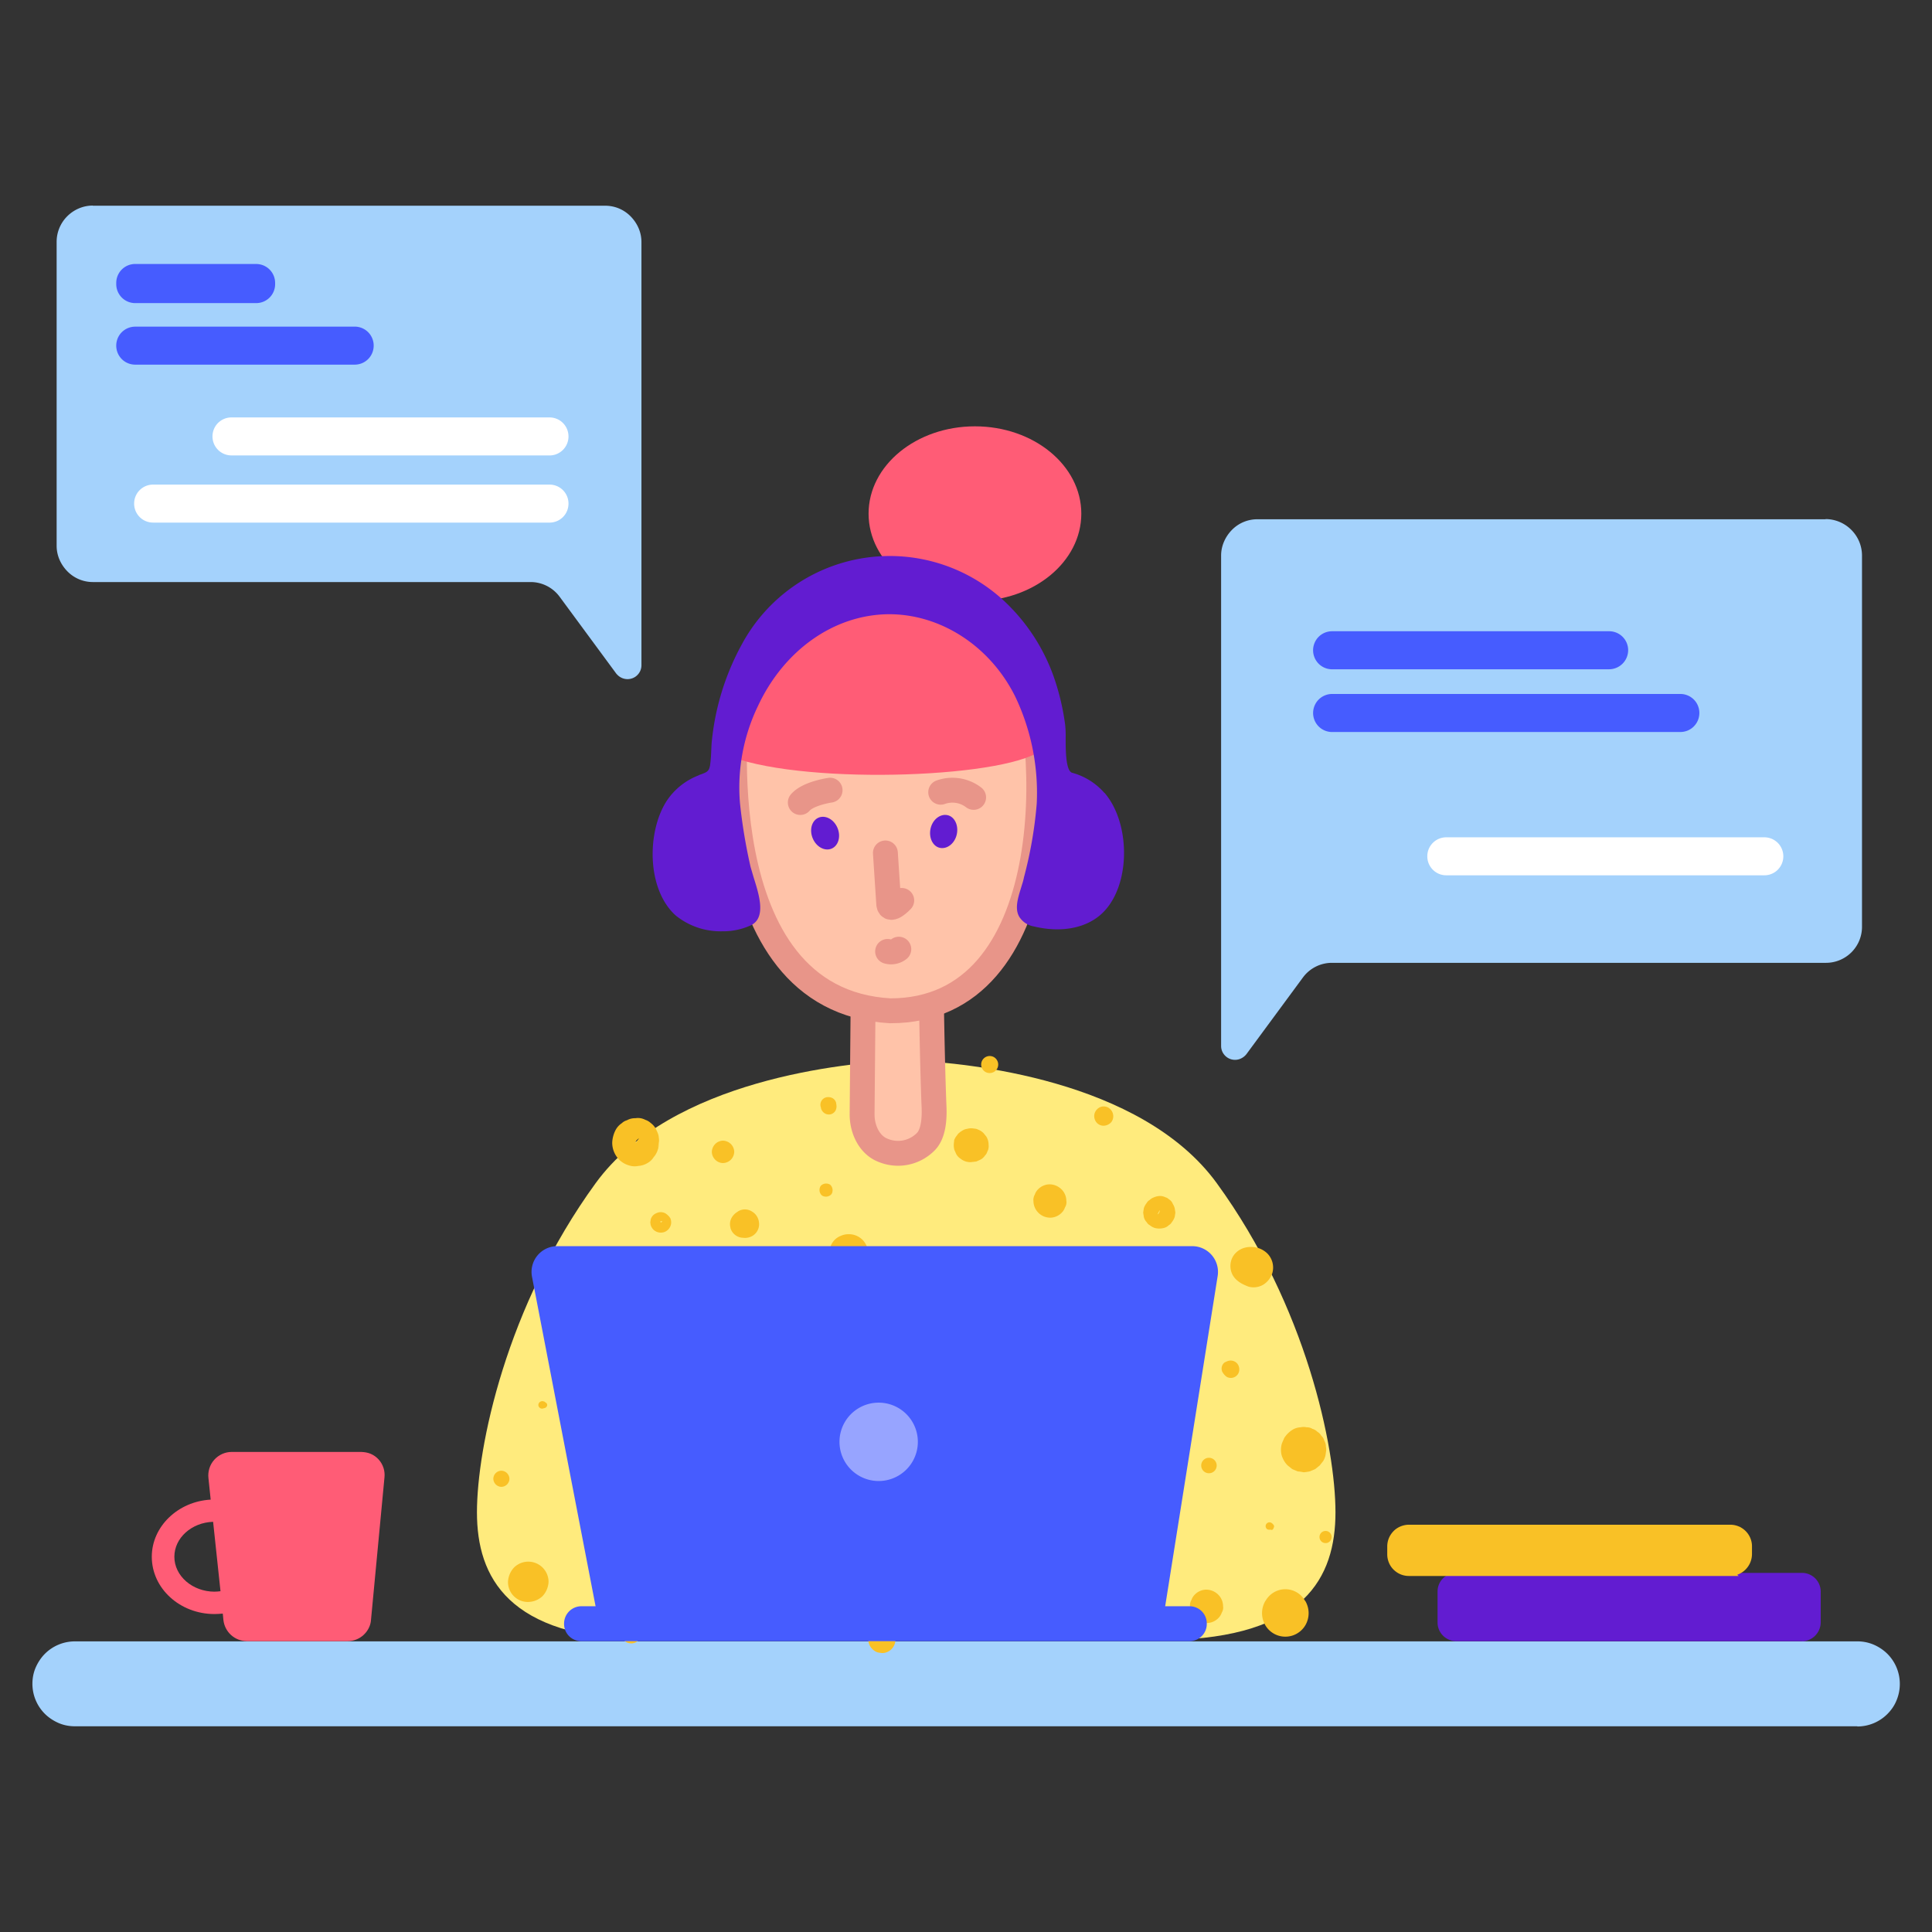 <svg xmlns="http://www.w3.org/2000/svg" xmlns:xlink="http://www.w3.org/1999/xlink" width="108" height="108" fill="none"><rect width="100%" height="100%" fill="#333333" stroke="none"/><style><![CDATA[.B{fill:#465cff}.C{stroke:#e89589}.D{stroke-width:1.391}.E{stroke-linecap:round}.F{stroke-linejoin:round}.G{fill:#621cd1}.H{stroke-miterlimit:10}]]></style><path d="M103.822 96.5H4.18c-.312 0-.622-.06-.9-.18s-.55-.295-.772-.516-.396-.483-.516-.772a2.37 2.37 0 0 1-.18-.91h0c0-.312.06-.622.18-.9s.295-.55.516-.772.483-.396.772-.516a2.37 2.37 0 0 1 .91-.18h99.643a2.29 2.29 0 0 1 .9.18c.28.12.55.295.772.516s.396.483.516.772a2.39 2.39 0 0 1 0 1.821c-.12.3-.295.55-.516.772s-.483.396-.772.516a2.36 2.36 0 0 1-.9.18h0zm-1.766-67.473h-31.77c-.535 0-1.047.212-1.425.6s-.6.9-.6 1.425v27.414c-.001.164.05.324.147.457s.23.233.387.284a.78.78 0 0 0 .48.002.85.85 0 0 0 .4-.28l3.154-4.28a2.02 2.02 0 0 1 .715-.608c.283-.144.596-.218.913-.218h27.614a2.01 2.01 0 0 0 .772-.153 2.02 2.02 0 0 0 .655-.437 2.03 2.03 0 0 0 .437-.654c.1-.245.153-.507.152-.772V31.042a2.03 2.03 0 0 0-.6-1.425 2.04 2.04 0 0 0-1.43-.6z" fill="#a4d2fc"/><path d="M89.952 37.414H74.467c-.14 0-.278-.027-.407-.08a1.06 1.06 0 0 1-.576-.576 1.06 1.06 0 0 1 0-.815 1.06 1.06 0 0 1 .576-.576c.13-.053.268-.08.407-.08h15.485c.14 0 .278.027.407.08s.246.132.345.23a1.06 1.06 0 0 1 .231.345c.053.13.08.267.08.407h0a1.07 1.07 0 0 1-1.064 1.064z" class="B"/><path d="M98.627 48.93H80.85c-.14 0-.278-.027-.407-.08s-.246-.132-.345-.23a1.06 1.06 0 0 1-.231-.345c-.053-.13-.08-.268-.08-.407h0c0-.14.027-.278.08-.407a1.06 1.06 0 0 1 .231-.345c.1-.1.216-.177.345-.23s.268-.08.407-.08h17.776c.14 0 .278.027.407.08s.246.132.345.23.177.216.23.345a1.06 1.06 0 0 1 .081.407h0a1.06 1.06 0 0 1-.081.407c-.054.13-.132.246-.23.345s-.216.177-.345.23-.267.08-.407.08h0z" fill="#fff"/><path d="M93.932 40.92H74.467c-.14 0-.278-.027-.407-.08s-.247-.132-.345-.23-.177-.216-.23-.345a1.06 1.06 0 0 1 0-.815 1.06 1.06 0 0 1 .576-.576 1.06 1.06 0 0 1 .407-.081h19.465a1.06 1.06 0 0 1 .407.081c.13.053.246.132.345.23s.177.216.23.345.08.267.08.407-.027.278-.08.407-.132.246-.23.345a1.06 1.06 0 0 1-.345.231c-.13.053-.268.08-.407.08h0z" class="B"/><path d="M68.02 66.142c-4.244-5.832-14.07-6.722-16.962-6.86v-.025s-.15 0-.4.013c-.263-.013-.4-.013-.4-.013v.025c-2.892.138-12.718 1.026-16.962 6.86-5.007 6.885-6.634 14.77-6.634 18.4s1.74 7 9.376 7.135l14.62.038 14.62-.038c7.65-.125 9.376-3.505 9.376-7.135s-1.627-11.516-6.634-18.4z" fill="#ffeb7d"/><g fill="#f9c126"><path d="M35.786 75.03c-.225-.025-.288.2-.252.376z"/><path d="M35.924 74.53c-.073-.024-.15-.036-.225-.036.05.013.1.013.15.025a.86.86 0 0 0-1.039.35c-.1.198-.14.43-.087.65a.95.95 0 0 0 .144.3.68.68 0 0 0 .245.21c.198.1.43.14.65.088a.82.82 0 0 0 .501-.388l.088-.2c.036-.1.04-.226.013-.338a.58.58 0 0 0-.1-.313c-.05-.076-.1-.148-.175-.213l-.113.864c.01-.001.018-.006.025-.012-.038.012-.088.036-.125.05a.08.08 0 0 1 .05-.013.51.51 0 0 0 .375-.501.52.52 0 0 0-.075-.263.5.5 0 0 0-.124-.157c-.05-.043-.112-.076-.176-.095h0zm4.494 3.842a.68.68 0 0 0 .501-.213.76.76 0 0 0 .213-.5.68.68 0 0 0-.213-.5c-.135-.13-.313-.207-.5-.213-.094-.001-.186.018-.273.054a.68.68 0 0 0-.228.159.76.76 0 0 0-.213.5.68.68 0 0 0 .213.501c.135.13.313.207.5.213zm0-4.518a.58.58 0 0 0 .401-.163.55.55 0 0 0 .163-.401.58.58 0 0 0-.163-.401c-.1-.102-.252-.16-.4-.163a.58.58 0 0 0-.401.163.55.55 0 0 0-.163.401.58.58 0 0 0 .163.401c.1.102.252.16.4.163h0zm-3.38-5.584c-.038.025-.063.05-.1.075-.013-.025-.013-.05-.025-.075m.313-.425a.54.54 0 0 0-.513-.036.58.58 0 0 0-.188.113c-.073.067-.125.154-.15.25v.013c-.013.05-.013.1-.025.15.013.05.013.1.025.15a.63.63 0 0 0 .15.252.6.6 0 0 0 .638.125.59.59 0 0 0 .351-.451c.013-.102 0-.205-.036-.3a.83.83 0 0 0-.252-.263v-.003zm4.444.55c-.036.013-.062.013-.1.025a.96.96 0 0 1-.15.35m-.15-1.063a.5.5 0 0 1-.088.062.89.89 0 0 0-.313.363.73.73 0 0 0-.036.488v.025c.04.14.118.264.227.36s.242.158.385.18c.132.015.265-.002.388-.05a.69.69 0 0 0 .351-.301c0-.013.013-.013.013-.025l-.85.35c.025 0 .063.013.088.013a.82.82 0 0 0 .425 0c.185-.047.345-.162.45-.322a.76.76 0 0 0 .114-.542.8.8 0 0 0-.122-.33.77.77 0 0 0-.253-.245c-.114-.078-.247-.12-.385-.125a.72.72 0 0 0-.392.1v-.001zm-.852-3.308a.37.37 0 0 0-.095.1c-.022.034-.032.093-.03.142m.125.374c.165-.004.322-.07.438-.188a.66.66 0 0 0 .188-.438.64.64 0 0 0-.188-.438.66.66 0 0 0-.438-.188.64.64 0 0 0-.438.188.66.66 0 0 0-.188.438.63.63 0 0 0 .188.438.6.6 0 0 0 .2.138.61.61 0 0 0 .238.05h0zm5.758 1.878c.1 0 .195-.04.266-.1s.1-.166.1-.266-.04-.195-.1-.266-.166-.1-.266-.1-.195.04-.265.1-.1.166-.1.266.04.195.1.266.166.1.265.1h0zm-15.02 4.38a.5.5 0 0 0 .08.218.49.49 0 0 0 .172.157m-.252.55a.91.91 0 0 0 .651-.275.99.99 0 0 0 .275-.651.91.91 0 0 0-.275-.651.96.96 0 0 0-.65-.275.91.91 0 0 0-.651.275.99.99 0 0 0-.275.651c0 .12.024.242.072.353a.91.91 0 0 0 .204.297.96.96 0 0 0 .651.275h0zm-.7 6.16l-.088-.025c-.028-.01-.064-.01-.096-.003s-.062.02-.088.038-.048.044-.064.072-.025.06-.027.092a.21.21 0 0 0 .275.201c.025-.013.063-.013.088-.025a.18.18 0 0 0 .095-.066c.025-.032.037-.07.037-.1s-.013-.078-.037-.1-.057-.055-.095-.066h0zm3.456 5.345a.82.82 0 0 0 .426-.1.94.94 0 0 0 .35-.225.71.71 0 0 0 .225-.35.85.85 0 0 0 .1-.426 1.1 1.1 0 0 0-.324-.776c-.208-.203-.485-.32-.776-.326-.15-.006-.296.03-.426.1a.94.94 0 0 0-.35.225.71.71 0 0 0-.225.35.85.85 0 0 0-.1.425 1.1 1.1 0 0 0 .085.42c.055.133.137.254.24.356a1.12 1.12 0 0 0 .776.324v.001zm-5.885-.588c.12-.002.233-.05.317-.134a.46.46 0 0 0 .134-.317.47.47 0 0 0-.136-.314c-.083-.084-.196-.132-.314-.136-.12.002-.233.05-.317.134a.46.46 0 0 0-.134.317.47.47 0 0 0 .136.315.46.46 0 0 0 .315.136h0zm5.408-4.557a.36.36 0 0 0-.036.2.48.48 0 0 0 .113.275.42.42 0 0 0 .275.113c.05 0 .102-.01.15-.03s.1-.048.127-.084a.42.42 0 0 0 .113-.275.36.36 0 0 0-.036-.2.5.5 0 0 0-.125-.188.34.34 0 0 0-.213-.075.4.4 0 0 0-.175.05.44.44 0 0 0-.188.213h-.003zm11.992 8.362a.29.29 0 0 0-.25-.125m0 .876c.228-.003.447-.093.612-.25a.55.55 0 0 0 .175-.275c.05-.105.077-.22.075-.338-.004-.23-.094-.447-.252-.612a.87.87 0 0 0-.612-.25c-.228.003-.447.093-.612.25a.55.55 0 0 0-.175.275c-.05.105-.077.22-.075.338a.9.9 0 0 0 .063.332c.043.105.107.2.187.282s.176.144.282.187a.84.84 0 0 0 .332.063v-.002zm7.637-6.76c-.013-.025-.013-.05-.025-.075l-.1.075"/><path d="M52.748 81.715a.9.9 0 0 0 .601-.252.84.84 0 0 0 .25-.601c-.003-.225-.093-.44-.25-.6a.85.85 0 0 0-.275-.185c-.103-.043-.214-.065-.325-.065s-.222.022-.325.065-.197.106-.275.185-.143.172-.186.275a.85.85 0 0 0-.066.326c.004.225.094.44.252.6.163.154.377.244.6.252h0zm.438-5.935l-.125.125z"/><path d="M53.06 75.568c-.025.025-.063.036-.088.063h.275c-.066-.04-.144-.06-.222-.05a.34.34 0 0 0-.298.337c.001.09.036.172.1.234s.146.098.235.1.173-.033.236-.094a.34.34 0 0 0 .05-.426v.275c.025-.025.036-.062.063-.088.027-.05.037-.105.03-.16s-.034-.106-.073-.146-.1-.065-.146-.073-.112.002-.16.03zm6.235-1.94c-.013-.013-.025-.036-.036-.05a.52.52 0 0 0-.187-.18.5.5 0 0 0-.25-.065.52.52 0 0 0-.25.065.51.51 0 0 0-.187.18c-.012.012-.025.036-.036.05a.55.55 0 0 0 .476.827.55.55 0 0 0 .476-.827h-.003zm-.6-5.558a.91.91 0 0 0 .651-.275.76.76 0 0 0 .188-.301c.063-.1.1-.237.075-.363a.91.91 0 0 0-.275-.651.96.96 0 0 0-.65-.275.91.91 0 0 0-.651.275c-.086.084-.15.187-.188.3a.6.6 0 0 0-.075.363.94.94 0 0 0 .927.926zm6.134-.426a.29.29 0 0 1-.03.142c-.022.044-.055.082-.095.1m-.663-.454a.98.98 0 0 1 .075-.188c-.013.013-.013.025-.025.05l.5-.388c-.013 0-.013 0-.025.013a.59.59 0 0 0-.3.163.4.4 0 0 0-.163.163.88.88 0 0 0-.163.301l-.036.238.036.238a.59.59 0 0 0 .163.3.4.4 0 0 0 .163.163.86.86 0 0 0 .3.163 1.01 1.01 0 0 0 .475 0 .59.59 0 0 0 .301-.163.41.41 0 0 0 .163-.163.96.96 0 0 0 .163-.3l.036-.238-.036-.238a.82.82 0 0 0-.225-.388l-.013-.013.213.375c-.003-.02-.007-.042-.013-.063l-.087-.2a.53.53 0 0 0-.213-.225.35.35 0 0 0-.175-.1.68.68 0 0 0-.313-.075.92.92 0 0 0-.413.113.53.53 0 0 0-.225.213.36.36 0 0 0-.163.252v-.001zm.913 5.846c-.036.013-.063.013-.1.025-.012.036-.012.063-.025.1"/><path d="M64.953 72.977h-.1c-.057-.001-.112.013-.16.042s-.088.07-.114.12c-.012.012-.012.036-.025.05a.82.82 0 0 0-.05.188c.002.08.032.156.084.215a.34.34 0 0 0 .204.11.32.32 0 0 0 .226-.05.3.3 0 0 0 .136-.187c.02-.052.03-.107.025-.163l-.163.275c.025-.013.062-.025.087-.036.056-.034.1-.085.125-.146s.03-.128.012-.192-.055-.12-.107-.16-.115-.063-.18-.065h0zM61.335 62c-.07.07-.122.157-.15.252a.56.56 0 0 0 .025.35c.04.097.106.18.194.24a.52.52 0 0 0 .295.087c.093-.003.183-.03.264-.075s.15-.1.2-.188a.55.55 0 0 0-.087-.651L62.062 62c-.096-.096-.227-.15-.363-.15s-.267.054-.363.15h0zm-7.022 1.877c-.137.013-.175.063-.113.138a3.66 3.66 0 0 0 .363-.063M54.5 63.2h-.025l.313.188-.013-.013a.98.98 0 0 0-.375-.225.92.92 0 0 0-.451 0c-.145.035-.276.114-.375.225a.97.97 0 0 0-.225.376c-.044.172-.044.353 0 .526l.1.225a.69.69 0 0 0 .238.263.87.87 0 0 0 .576.2l.313-.036.225-.1c.107-.055.198-.137.263-.238a.46.46 0 0 0 .125-.213c.062-.1.088-.237.075-.363a.9.9 0 0 0-.125-.476l-.15-.187a.79.79 0 0 0-.301-.201.52.52 0 0 0-.238-.062.77.77 0 0 0-.375.012c-.018-.001-.035.004-.05.013l.25-.036h-.025l-.25.036c-.122.028-.234.1-.324.175a.47.47 0 0 0-.175.175.75.75 0 0 0-.175.324l1.1-.612H54.4c.075.025.138.063.213.087H54.6l.313.313-.275.964c.012 0 .012 0 .025-.013a1.33 1.33 0 0 0 .138-.113 1.27 1.27 0 0 1 .113-.138.81.81 0 0 0 .087-.45c-.014-.123-.06-.24-.137-.338a.5.5 0 0 0-.351-.288H54.5zm-2.8 7.487c.038.13.122.242.238.313.074.05.16.075.25.075a.45.45 0 0 0 .25-.075.59.59 0 0 0 .238-.313.5.5 0 0 0-.475-.626.49.49 0 0 0-.501.626zm-5.9 3.217c-.043.017-.08.05-.1.1s-.025.1-.013.134c.038.012.075.012.113.025m-.162-.513c-.013.012-.036.012-.05.025l.163-.036c-.104-.017-.2.005-.3.063a.49.49 0 0 0-.188.213.39.39 0 0 0-.025.238.45.45 0 0 0 .388.388.46.46 0 0 0 .451-.213c.04-.07.06-.146.063-.225-.006-.12-.055-.235-.138-.324v-.012c.025.025.05.062.075.088-.013-.013-.025-.036-.036-.05l-.05.388.036-.036a.3.3 0 0 0 .067-.103c.015-.038.022-.08.02-.122a.31.31 0 0 0-.063-.188c-.046-.063-.114-.107-.2-.123s-.156-.004-.223.035v-.005zm1.8-3.617c.002.026-.002.052-.013.075.013-.06.047-.1.095-.148a.25.25 0 0 1 .168-.052m-.25 1.264a1 1 0 0 0 .425-.088.98.98 0 0 0 .576-.576c.067-.13.098-.28.088-.426a1.07 1.07 0 0 0-1.089-1.089 1.01 1.01 0 0 0-.426.088.98.98 0 0 0-.351.225c-.1.1-.176.22-.226.35a.82.82 0 0 0-.088.425 1.11 1.11 0 0 0 .313.776 1.22 1.22 0 0 0 .776.313h0zM46.3 61.76c.013.036.013.063.025.1.036.013.063.013.1.025m-.55-.01a.29.29 0 0 1 .025.1c.033.1.107.206.208.264a.45.45 0 0 0 .332.049.43.43 0 0 0 .263-.2.52.52 0 0 0 .05-.338c0-.036-.013-.063-.013-.1-.014-.055-.04-.107-.073-.152a.42.42 0 0 0-.127-.111.54.54 0 0 0-.338-.05.43.43 0 0 0-.324.54l-.003-.002zm15.322 22.67a.36.36 0 0 0-.351-.275c-.012-.036-.012-.063-.025-.1m1.478-.2a1.55 1.55 0 0 0-.388-.663 3.93 3.93 0 0 0-.275-.213 1.07 1.07 0 0 0-.513-.163.59.59 0 0 0-.363 0 1.07 1.07 0 0 0-.513.163.51.51 0 0 0-.163.125c-.144.096-.264.225-.35.376a.91.91 0 0 0-.163.501.55.55 0 0 0 0 .35.96.96 0 0 0 .025.188l.138.324.238.3a1.31 1.31 0 0 0 .612.35 1.47 1.47 0 0 0 .74 0 2.15 2.15 0 0 0 .388-.163l.263-.213a1.04 1.04 0 0 0 .275-.426.62.62 0 0 0 .088-.338 1.16 1.16 0 0 0-.036-.5v.001zm5.282-1.615a.43.43 0 1 0 0-.864.43.43 0 1 0 0 .864h0zm5.258-1.19c.01-.053.036-.1.075-.138-.175-.025-.238.138-.324.263m-.34-1.364a1.49 1.49 0 0 0-.463.463l-.125.3a1.05 1.05 0 0 0-.05.338l.35-.84c-.142.155-.25.34-.313.54-.056.2-.056.43 0 .638a1.3 1.3 0 0 0 .54.7c.094.054.195.097.3.125l-.838-.84a1.23 1.23 0 0 0 .338.576l.252.2.3.125c.113.01.226.027.338.05a2.96 2.96 0 0 0 .338-.05l.3-.125.25-.2.2-.252c.087-.144.138-.307.15-.475a.77.77 0 0 0 0-.338c.002-.114-.03-.226-.088-.324a.56.56 0 0 0-.163-.275.64.64 0 0 0-.225-.225c-.076-.077-.17-.133-.275-.163a.58.58 0 0 0-.324-.087.77.77 0 0 0-.338 0c-.16.007-.315.054-.45.137l-.005-.001zM68.7 76.407c.013.038.013.063.025.1.036.013.063.013.1.025m-.363-.362l.036-.036a.43.43 0 0 0-.196.264c-.028.1-.012.227.046.325.012.012.025.036.036.05.05.08.124.147.2.2a.49.49 0 0 0 .278.05.47.47 0 0 0 .401-.35.52.52 0 0 0-.002-.254c-.022-.084-.064-.16-.123-.222a.49.49 0 0 0-.588-.075c-.014.013-.03.022-.05.025.075-.025.15-.036.213-.063h-.025c.063.013.113.036.175.05h-.013c-.065-.036-.14-.05-.213-.036-.035.001-.07.01-.103.025s-.06.036-.085.063l.003-.003zM69.7 70.9a1.16 1.16 0 0 0 .363-.025c-.025-.175-.463-.1-.612-.1m-.555.35c.088.45.513.65.9.8a1.06 1.06 0 0 0 .826-.113c.236-.15.412-.374.5-.638a1.12 1.12 0 0 0-.275-1.102c-.122-.12-.267-.213-.426-.276a1.29 1.29 0 0 0-.5-.09 1.2 1.2 0 0 0-.626.163 1.08 1.08 0 0 0-.376.376 1.07 1.07 0 0 0 0 1.051 1.08 1.08 0 0 0 .376.376 1.43 1.43 0 0 0 .388.15l-.252-.113c.025.013.036.025.05.025l-.225-.175.025.025-.175-.225.1.138c.1.115.2.212.324.288l-.225-.175.012.012v-1.527c-.01.023-.028.04-.05.05.075-.05.138-.113.213-.163a1.41 1.41 0 0 0-.324.238 1 1 0 0 0-.252.914l.001.001zm-8.7 7.973a.58.58 0 0 0 .401-.163.55.55 0 0 0 .163-.401.58.58 0 0 0-.163-.4c-.1-.102-.252-.16-.4-.163a.58.58 0 0 0-.4.163.55.55 0 0 0-.163.4.58.58 0 0 0 .163.401.6.6 0 0 0 .4.163h0zm7.26 11.63a.91.91 0 0 0 .651-.275.76.76 0 0 0 .188-.301c.063-.1.1-.237.075-.363 0-.122-.024-.242-.072-.354a.91.91 0 0 0-.204-.298.96.96 0 0 0-.651-.275.91.91 0 0 0-.651.275c-.085.084-.15.187-.188.3-.063.1-.1.237-.075.363a.94.94 0 0 0 .926.927h0zm3.505-5.433c.036.013.063.013.1.025.013.036.013.063.025.1"/><path d="M71.075 85.483c.013 0 .013-.013.025-.013l-.15-.036c.025.025.05.036.062.063a.1.1 0 0 0 .043.023c.016.003.032.004.048.001a.1.1 0 0 0 .043-.02c.013-.01.022-.024.03-.04.013-.025.025-.063.038-.088s.01-.054.004-.08a.15.15 0 0 0-.042-.07c-.025-.025-.036-.05-.062-.063a.23.23 0 0 0-.103-.055c-.04-.01-.08-.006-.117.007a.22.22 0 0 0-.096.067c-.026.03-.042.068-.047.107s.001.077.017.112.04.066.07.088c.037.018.078.028.12.028s.082-.01.12-.028v-.003zm1.9 4.03c-.013-.013-.025-.036-.036-.05a1.26 1.26 0 0 0-1.089-.624 1.27 1.27 0 0 0-.628.167c-.19.11-.35.267-.462.457-.013.012-.025.036-.036.05a1.34 1.34 0 0 0-.175.663c0 .233.062.46.175.663a1.3 1.3 0 0 0 2.254 0 1.34 1.34 0 0 0 .175-.663c0-.233-.062-.46-.175-.663h-.003zM74.1 86.26c.1 0 .176-.036.24-.1a.34.34 0 0 0 0-.48.34.34 0 0 0-.48 0 .34.34 0 0 0 0 .48.34.34 0 0 0 .24.1zm-9.763-7.725c-.034-.004-.07-.001-.1.01s-.062.03-.087.054-.043.054-.054.086a.22.22 0 0 0-.01.102"/><path d="M64.077 77.622a1.39 1.39 0 0 0-.3.113l-.188.15c-.085.084-.15.187-.188.3a.52.52 0 0 0-.063.238.76.76 0 0 0 .013.376c.05.153.13.293.238.413.084.085.187.15.3.188.1.063.237.1.363.075h.05l-.252-.036c.026.004.03.008.036.013.16.045.33.046.5.005s.307-.126.425-.243a.96.96 0 0 0 .275-.663.94.94 0 0 0-.275-.663c-.114-.114-.257-.196-.413-.238-.165-.058-.343-.067-.513-.025l.003-.001zm-3.88 12.555l-.125-.125z"/><path d="M60.7 89.664l-.075-.075c-.138-.133-.32-.2-.513-.213a.73.73 0 0 0-.513.213.71.71 0 0 0-.213.513.79.79 0 0 0 .213.513l.075.075a.76.76 0 0 0 .513.213.73.73 0 0 0 .513-.213.71.71 0 0 0 .213-.513.79.79 0 0 0-.213-.513h0zm-31.173-.114c.298-.003.585-.12.8-.324.205-.218.324-.502.338-.8-.001-.223-.068-.44-.192-.626a1.12 1.12 0 0 0-.506-.415 1.13 1.13 0 0 0-1.231.239 1.25 1.25 0 0 0-.338.801 1.11 1.11 0 0 0 1.126 1.126v-.001zm5.76 2.317a.58.58 0 0 0 .4-.163.55.55 0 0 0 .123-.184c.028-.07.042-.143.04-.217a.58.58 0 0 0-.163-.401.6.6 0 0 0-.4-.163.58.58 0 0 0-.401.163.55.55 0 0 0-.163.401.58.58 0 0 0 .163.401c.1.102.252.16.4.163h0zm1.8-5.545c0-.013.013-.038.013-.05a.56.56 0 0 0-.15-.563c-.122-.114-.264-.172-.413-.175-.05.013-.1.013-.15.025a.52.52 0 0 0-.252.15.58.58 0 0 0-.167.273.56.56 0 0 0 .004.303c0 .013.013.038.013.05a.57.57 0 0 0 .2.297c.097.075.217.115.34.116s.25-.044.35-.12a.6.6 0 0 0 .212-.305h0zm4.432-5.296c.013.013.013.025.025.036.105.174.25.32.425.426a1.19 1.19 0 0 0 1.202 0 1.26 1.26 0 0 0 .426-.426c.012-.012.012-.025.025-.036.1-.185.167-.397.163-.612a1.19 1.19 0 0 0-.163-.612 1.22 1.22 0 0 0-1.04-.602 1.19 1.19 0 0 0-.601.16 1.2 1.2 0 0 0-.438.44c-.1.185-.166.397-.163.612a.97.97 0 0 0 .138.612l.001.001zm13.806-21.042c.094 0 .186-.028.264-.08a.47.47 0 0 0 .175-.214.48.48 0 0 0 .027-.275.49.49 0 0 0-.13-.244.46.46 0 0 0-.244-.13.47.47 0 0 0-.275.027c-.087.037-.16.097-.213.175a.47.47 0 0 0-.08.265.47.47 0 0 0 .476.476zM35.536 63.9c-.013-.2.2-.225.252-.376zm1.252-.35v-.025l.05.35v-.05a2.96 2.96 0 0 1-.05.338v-.013a3.23 3.23 0 0 1 .05-.338.89.89 0 0 0-.113-.501.66.66 0 0 0-.163-.288 1.05 1.05 0 0 0-.363-.338h0l.576 1.402.036-.213a.93.93 0 0 0-.025-.488c-.036-.1-.087-.2-.125-.288a1.04 1.04 0 0 0-.288-.324.8.8 0 0 0-.3-.175.88.88 0 0 0-.476-.1l-.324.036a2.13 2.13 0 0 0-.301.125c-.012.012-.025.012-.036.025l.964-.125h-.012a3.01 3.01 0 0 1-.338-.05.9.9 0 0 0-.501.113.67.67 0 0 0-.288.163 1.05 1.05 0 0 0-.338.363 1.66 1.66 0 0 0-.2.738 1.36 1.36 0 0 0 .376.926 1.28 1.28 0 0 0 .576.338 1.03 1.03 0 0 0 .513.025 1.12 1.12 0 0 0 .488-.15c.15-.078.274-.195.363-.338a1.15 1.15 0 0 0 .238-.438 1.22 1.22 0 0 0 .013-.7h-.001zM49.43 91.554c-.027.002-.053.01-.077.023s-.044.03-.06.052c0-.025.012-.05.012-.075"/><path d="M50.032 91.43c0-.013 0-.013-.013-.025-.038-.125-.1-.24-.187-.338l-.15-.113a.55.55 0 0 0-.275-.088c-.066-.013-.134-.013-.2 0-.066-.003-.132.015-.188.05a.28.28 0 0 0-.163.1c-.085.05-.154.125-.2.213 0 .013-.012.013-.012.025a.75.75 0 0 0 0 .776c.07.112.163.207.275.275.087.053.186.083.288.087a.61.61 0 0 0 .301-.012.79.79 0 0 0 .338-.201.8.8 0 0 0 .188-.751h0z"/></g><use xlink:href="#B" fill="#ffc3a9"/><use xlink:href="#B" class="C D E F"/><path d="M41.194 39.354s-1.94 16.574 8.575 17.15c9.45 0 9.226-14.784 7.085-20.154" fill="#ffc3a9"/><path d="M41.194 39.354s-1.94 16.574 8.575 17.15c9.45 0 9.226-14.784 7.085-20.154" class="C D H"/><path d="M53.483 46.648c.115-.505-.12-1-.523-1.082s-.826.243-.94.748.12 1 .523 1.082.826-.243.94-.748z" class="G"/><path d="M49.494 47.68l.188 2.867c.062.5.726-.213.726-.213" class="C D E F"/><path d="M54.426 44.574a1.95 1.95 0 0 0-1.84-.288" fill="#e28584"/><path d="M54.426 44.574a1.95 1.95 0 0 0-1.84-.288" class="C D E F"/><path d="M46.402 44.172s-1.227.175-1.665.688z" fill="#e28584"/><path d="M46.402 44.172s-1.227.175-1.665.688m5.507 8.2a.69.69 0 0 1-.626.125" class="C D E F"/><path d="M46.484 47.44c.383-.16.532-.676.334-1.155s-.67-.738-1.054-.58-.532.676-.334 1.155.67.738 1.054.58z" class="G"/><g fill="#ff5c76"><path d="M40.168 41.983c3.38 1.878 15.02 1.627 17.775.125-.876-6.134-3.004-9.513-9.138-9.388s-7.51 3.255-8.637 9.264z"/><path d="M54.5 33.596c3.284 0 5.946-2.186 5.946-4.882s-2.662-4.882-5.946-4.882-5.946 2.186-5.946 4.882 2.662 4.882 5.946 4.882z"/></g><path d="M61.736 44.324a3.67 3.67 0 0 0-1.802-1.126c-.363-.1-.363-1.3-.363-1.916.007-.246-.002-.493-.025-.738-.115-.894-.32-1.775-.612-2.628a10.67 10.67 0 0 0-2.479-4.006 9.39 9.39 0 0 0-8.037-2.736 9.39 9.39 0 0 0-6.959 4.864c-.908 1.66-1.474 3.487-1.665 5.37-.025.2-.025.4-.038.6-.007.26-.028.52-.063.776-.062.324-.163.376-.5.5a.76.76 0 0 0-.15.063 3.76 3.76 0 0 0-1.752 1.39c-1.128 1.702-1.166 4.943.474 6.433.738.6 1.666.914 2.616.89.55.008 1.092-.107 1.6-.338.864-.425.45-1.715.15-2.666l-.175-.6c-.266-1.164-.463-2.343-.588-3.53a10.47 10.47 0 0 1 1.002-5.458c1.452-3.117 4.23-5.082 7.248-5.132 2.94-.036 5.746 1.778 7.148 4.632.88 1.858 1.288 3.905 1.188 5.958a23.43 23.43 0 0 1-.714 4.118l-.013.063c-.036.175-.1.35-.15.526-.175.563-.363 1.164-.1 1.615a1.2 1.2 0 0 0 .814.54c1.715.413 3.242.025 4.08-1.014 1.34-1.63 1.265-4.834-.124-6.45z" class="G"/><g class="B"><path d="M66.518 91.742H32.47c-.253-.006-.494-.112-.67-.295a.96.96 0 0 1-.268-.681h0a.97.97 0 0 1 .939-.976h34.05a.96.96 0 0 1 .939.976.96.96 0 0 1-.269.681c-.176.183-.417.29-.67.295h0z"/><path d="M63.6 91.68H34.848c-.335.001-.66-.115-.917-.327s-.434-.508-.498-.837l-3.693-19.14a1.44 1.44 0 0 1 .302-1.191 1.44 1.44 0 0 1 1.112-.524h35.488a1.44 1.44 0 0 1 1.098.503 1.44 1.44 0 0 1 .329 1.162l-3.042 19.14a1.45 1.45 0 0 1-1.427 1.214h0z"/></g><path d="M100.717 91.742H81.4c-.277-.002-.542-.114-.737-.31s-.304-.463-.302-.74v-1.715a1.04 1.04 0 0 1 .3-.743 1.04 1.04 0 0 1 .739-.309h19.34c.277.002.542.114.736.31s.304.463.303.74V90.7a1.07 1.07 0 0 1-1.052 1.052h0z" class="G"/><path d="M96.712 87.924H78.76c-.136 0-.272-.026-.398-.078s-.24-.13-.337-.225-.173-.21-.225-.337a1.04 1.04 0 0 1-.078-.398v-.438c0-.137.026-.272.078-.398s.13-.24.225-.338.21-.173.337-.225.262-.08.398-.08h17.964c.137 0 .272.026.398.078a1.04 1.04 0 0 1 .563.563c.052.126.08.26.078.398v.438c-.004.276-.117.54-.314.735s-.462.304-.738.304z" fill="#f9c126" stroke="#f9c126" stroke-width=".348" class="H"/><path opacity=".44" d="M49.118 82.79a2.19 2.19 0 1 0 0-4.381 2.19 2.19 0 1 0 0 4.381z" fill="#fff"/><path d="M20.2 81.164h-7.248c-.185 0-.368.04-.536.116s-.32.187-.442.325-.215.3-.27.477-.073.363-.052.546l.125 1.202c-1.827.1-3.292 1.502-3.292 3.192 0 1.778 1.577 3.204 3.505 3.204.163 0 .313-.013.463-.025l.036.363c.036.32.188.618.428.835s.55.338.874.342h5.647c.328 0 .644-.124.885-.346s.4-.527.417-.854l.752-7.95c.02-.18.001-.364-.055-.537s-.148-.332-.27-.467-.27-.242-.438-.315-.347-.1-.53-.108zm-8.2 7.812c-1.24 0-2.253-.876-2.253-1.953 0-1.052.964-1.915 2.166-1.953l.413 3.88c-.108.015-.217.023-.325.024v.001z" fill="#ff5c76"/><path d="M5.192 11.5h28.64c.535 0 1.047.212 1.425.6s.6.89.6 1.426v23.66c0 .164-.05.323-.147.456s-.23.232-.386.283-.323.052-.48.003-.292-.147-.4-.28l-3.155-4.282c-.187-.256-.432-.465-.715-.61a2.02 2.02 0 0 0-.913-.219H5.192c-.535 0-1.047-.212-1.426-.6s-.6-.89-.6-1.425V13.517c0-.535.213-1.047.59-1.425s.89-.6 1.425-.6h0z" fill="#a4d2fc"/><path d="M19.826 18.26H7.56c-.14 0-.278.027-.407.08s-.246.132-.345.23-.177.216-.23.345-.08.268-.08.407.027.278.08.407.132.246.23.345.216.177.345.23.268.08.407.08h12.266c.14 0 .278-.027.407-.08a1.06 1.06 0 0 0 .576-.576c.053-.13.08-.268.08-.407h0c0-.14-.027-.278-.08-.407a1.06 1.06 0 0 0-.576-.576c-.13-.053-.268-.08-.407-.08h0z" class="B"/><path d="M12.94 25.46h17.776c.14 0 .278-.027.407-.08s.246-.132.345-.23a1.06 1.06 0 0 0 .311-.753h0a1.06 1.06 0 0 0-.311-.753c-.1-.1-.216-.177-.345-.23s-.267-.08-.407-.08H12.94c-.14 0-.278.027-.407.08s-.246.132-.345.23a1.06 1.06 0 0 0-.23.345c-.053.13-.08.267-.08.407s.027.278.08.407a1.06 1.06 0 0 0 .231.345c.1.1.216.177.345.23s.268.08.407.08h0z" fill="#fff"/><path d="M14.318 14.756H7.56c-.14 0-.278.027-.407.08s-.246.132-.345.23-.177.216-.23.345-.08.268-.08.407v.063c0 .14.027.278.08.407s.132.246.23.345a1.06 1.06 0 0 0 .345.231c.13.053.268.08.407.08h6.758c.14 0 .278-.027.407-.08s.246-.132.345-.23.177-.216.23-.345.08-.267.08-.407v-.063c0-.14-.027-.278-.08-.407s-.132-.247-.23-.345-.216-.177-.345-.23-.268-.08-.407-.08z" class="B"/><path d="M8.56 29.214h22.157c.14 0 .278-.027.407-.08s.246-.132.345-.23.177-.216.23-.345.08-.268.08-.407h0c0-.14-.027-.278-.08-.407a1.06 1.06 0 0 0-.576-.576c-.13-.053-.267-.08-.407-.08H8.56c-.14 0-.278.027-.407.08s-.246.132-.345.23-.177.216-.23.345-.08.268-.08.407h0c0 .14.027.278.08.407s.132.246.23.345.216.177.345.23.268.08.407.08h0z" fill="#fff"/><defs ><path id="B" d="M52.085 54.225c-.075.113.05 5.808.125 7.56.036.714-.013 1.578-.45 2.028a2.18 2.18 0 0 1-1.14.617c-.434.085-.883.036-1.288-.14-.688-.275-1.14-1.09-1.14-2.003l.063-7.035"/></defs></svg>